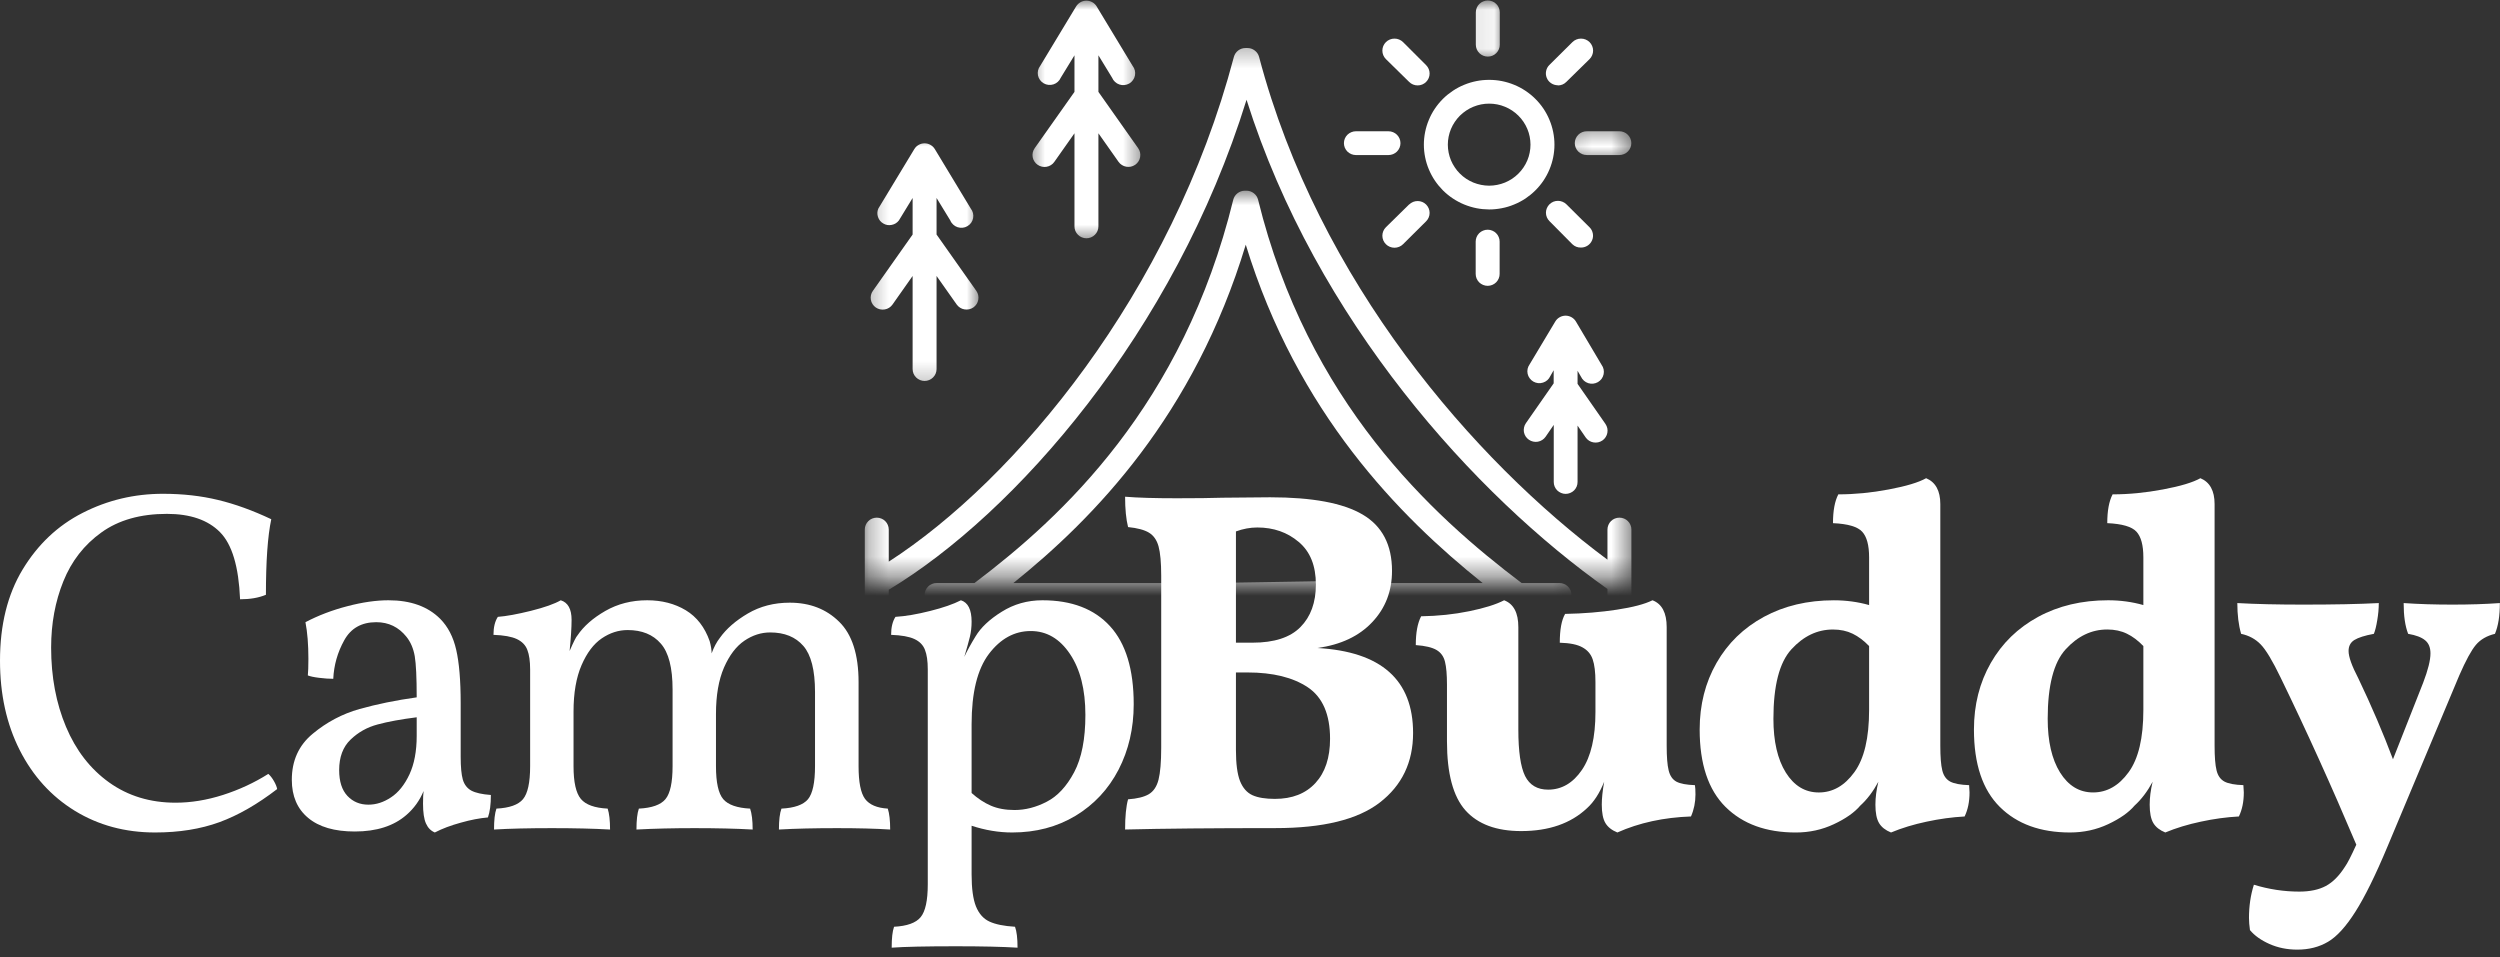 <svg width="128" height="49" viewBox="0 0 128 49" fill="none" xmlns="http://www.w3.org/2000/svg">
<rect x="0" y="0" width="128" height="49" fill="#333333" stroke="none"/>
<mask id="mask0_935_93" style="mask-type:luminance" maskUnits="userSpaceOnUse" x="44" y="2" width="40" height="28">
<path d="M44.281 2.283H83.523V29.611H44.281V2.283Z" fill="white"/>
</mask>
<g mask="url(#mask0_935_93)">
<path d="M82.915 26.504C82.834 26.504 82.757 26.52 82.681 26.55C82.606 26.581 82.539 26.624 82.482 26.682C82.424 26.739 82.379 26.804 82.349 26.88C82.318 26.953 82.302 27.032 82.302 27.111V28.656C75.482 23.591 67.491 14.402 64.465 2.913C64.429 2.78 64.355 2.672 64.245 2.587C64.136 2.503 64.012 2.459 63.871 2.459H63.771C63.632 2.459 63.506 2.501 63.395 2.585C63.285 2.67 63.211 2.78 63.175 2.913C59.987 15.018 51.977 24.58 45.504 28.757V27.111C45.504 27.032 45.487 26.953 45.457 26.88C45.426 26.804 45.381 26.739 45.324 26.682C45.266 26.624 45.2 26.581 45.124 26.55C45.049 26.52 44.971 26.504 44.891 26.504C44.808 26.504 44.73 26.52 44.655 26.55C44.579 26.581 44.513 26.624 44.457 26.682C44.4 26.739 44.355 26.804 44.324 26.88C44.292 26.953 44.277 27.032 44.277 27.111V30.765C44.277 30.846 44.292 30.924 44.324 30.997C44.355 31.073 44.4 31.137 44.457 31.195C44.513 31.253 44.579 31.296 44.655 31.326C44.73 31.359 44.808 31.373 44.891 31.373C44.971 31.373 45.049 31.359 45.124 31.326C45.2 31.296 45.266 31.253 45.324 31.195C45.381 31.137 45.426 31.073 45.457 30.997C45.487 30.924 45.504 30.846 45.504 30.765V30.195C51.943 26.324 60.128 17.035 63.823 5.108C67.392 16.424 75.534 25.362 82.302 30.156V30.765C82.302 30.846 82.318 30.924 82.349 30.997C82.379 31.073 82.424 31.137 82.482 31.195C82.539 31.253 82.606 31.296 82.681 31.326C82.757 31.359 82.834 31.373 82.915 31.373C82.998 31.373 83.075 31.359 83.151 31.326C83.226 31.296 83.293 31.253 83.348 31.195C83.406 31.137 83.451 31.073 83.481 30.997C83.514 30.924 83.528 30.846 83.528 30.765V27.111C83.528 27.032 83.514 26.953 83.481 26.88C83.451 26.804 83.406 26.739 83.348 26.682C83.293 26.624 83.226 26.581 83.151 26.55C83.075 26.52 82.998 26.504 82.915 26.504Z" fill="#FFFFFF"/>
</g>
<mask id="mask1_935_93" style="mask-type:luminance" maskUnits="userSpaceOnUse" x="44" y="6" width="7" height="14">
<path d="M44.281 6.888H50.249V19.776H44.281V6.888Z" fill="white"/>
</mask>
<g mask="url(#mask1_935_93)">
<path d="M44.84 15.743C44.906 15.79 44.98 15.82 45.059 15.838C45.138 15.856 45.219 15.858 45.298 15.843C45.379 15.831 45.453 15.802 45.523 15.757C45.591 15.714 45.649 15.66 45.695 15.594L46.726 14.13V18.895C46.726 18.976 46.742 19.053 46.772 19.129C46.803 19.202 46.848 19.269 46.906 19.326C46.963 19.382 47.029 19.427 47.105 19.458C47.179 19.488 47.258 19.504 47.339 19.504C47.42 19.504 47.499 19.488 47.574 19.458C47.648 19.427 47.715 19.382 47.772 19.326C47.83 19.269 47.875 19.202 47.905 19.129C47.936 19.053 47.952 18.976 47.952 18.895V14.13L48.982 15.59C49.029 15.656 49.087 15.71 49.155 15.754C49.223 15.799 49.299 15.827 49.378 15.84C49.459 15.854 49.538 15.852 49.617 15.836C49.696 15.818 49.77 15.786 49.836 15.741C49.903 15.694 49.959 15.637 50.002 15.568C50.045 15.502 50.075 15.428 50.088 15.347C50.102 15.268 50.102 15.189 50.084 15.11C50.067 15.033 50.034 14.959 49.989 14.894L47.952 12.008V10.136L48.655 11.287C48.687 11.368 48.738 11.438 48.803 11.499C48.867 11.559 48.941 11.604 49.025 11.632C49.11 11.659 49.196 11.668 49.284 11.661C49.373 11.652 49.455 11.625 49.531 11.58C49.608 11.535 49.671 11.478 49.723 11.406C49.773 11.334 49.808 11.255 49.824 11.168C49.84 11.082 49.838 10.996 49.817 10.909C49.797 10.825 49.757 10.748 49.703 10.678L47.864 7.635C47.837 7.59 47.803 7.549 47.765 7.511C47.727 7.475 47.686 7.444 47.639 7.418C47.594 7.392 47.546 7.373 47.493 7.358C47.443 7.346 47.391 7.338 47.337 7.338C47.285 7.338 47.233 7.346 47.181 7.358C47.13 7.373 47.082 7.392 47.035 7.418C46.99 7.444 46.947 7.475 46.909 7.511C46.871 7.549 46.839 7.59 46.812 7.635L44.971 10.678C44.91 10.819 44.904 10.963 44.953 11.109C45.001 11.255 45.091 11.366 45.226 11.444C45.359 11.523 45.503 11.546 45.654 11.515C45.807 11.485 45.929 11.409 46.023 11.287L46.726 10.136V12.008L44.69 14.894C44.642 14.959 44.609 15.033 44.593 15.112C44.575 15.189 44.573 15.27 44.588 15.349C44.6 15.428 44.631 15.502 44.674 15.57C44.717 15.638 44.773 15.696 44.84 15.743Z" fill="#FFFFFF"/>
</g>
<path d="M80.158 25.287C80.24 25.287 80.318 25.271 80.393 25.24C80.469 25.21 80.535 25.165 80.593 25.109C80.65 25.052 80.694 24.985 80.726 24.911C80.757 24.836 80.771 24.758 80.771 24.677V21.79L81.188 22.399C81.235 22.466 81.292 22.52 81.361 22.565C81.429 22.608 81.505 22.637 81.584 22.651C81.665 22.665 81.744 22.664 81.823 22.647C81.904 22.629 81.976 22.599 82.044 22.552C82.111 22.507 82.166 22.45 82.209 22.381C82.254 22.313 82.283 22.239 82.297 22.16C82.312 22.081 82.31 22.002 82.294 21.923C82.276 21.844 82.244 21.772 82.199 21.705L80.771 19.654V18.983L80.947 19.288C80.983 19.366 81.034 19.434 81.098 19.492C81.163 19.549 81.237 19.591 81.319 19.618C81.4 19.643 81.485 19.652 81.571 19.643C81.657 19.634 81.738 19.607 81.814 19.564C81.889 19.52 81.952 19.463 82.003 19.395C82.053 19.325 82.087 19.247 82.105 19.163C82.123 19.078 82.123 18.994 82.105 18.911C82.087 18.826 82.053 18.749 82.001 18.679L80.686 16.46C80.659 16.415 80.627 16.374 80.588 16.336C80.55 16.3 80.508 16.268 80.462 16.242C80.415 16.216 80.366 16.196 80.316 16.183C80.264 16.169 80.212 16.162 80.158 16.162C80.106 16.162 80.053 16.169 80.001 16.183C79.949 16.196 79.901 16.216 79.856 16.242C79.809 16.268 79.766 16.3 79.728 16.336C79.69 16.374 79.658 16.415 79.631 16.46L78.318 18.652C78.268 18.722 78.234 18.798 78.214 18.882C78.196 18.967 78.196 19.051 78.214 19.136C78.232 19.22 78.266 19.297 78.318 19.366C78.369 19.436 78.432 19.494 78.507 19.537C78.581 19.58 78.662 19.605 78.748 19.616C78.834 19.625 78.919 19.616 79.002 19.589C79.084 19.564 79.158 19.522 79.223 19.465C79.287 19.407 79.338 19.339 79.374 19.26L79.548 18.956V19.627L78.126 21.667C78.079 21.734 78.047 21.808 78.031 21.887C78.013 21.966 78.011 22.045 78.025 22.124C78.04 22.203 78.07 22.277 78.113 22.345C78.158 22.412 78.214 22.469 78.281 22.516C78.347 22.561 78.421 22.593 78.5 22.61C78.579 22.628 78.66 22.629 78.739 22.615C78.82 22.601 78.894 22.57 78.962 22.527C79.03 22.484 79.088 22.428 79.135 22.361L79.552 21.754V24.677C79.552 24.758 79.566 24.836 79.597 24.909C79.627 24.983 79.672 25.05 79.728 25.107C79.786 25.163 79.852 25.208 79.926 25.238C79.999 25.271 80.077 25.285 80.158 25.287Z" fill="#FFFFFF"/>
<mask id="mask2_935_93" style="mask-type:luminance" maskUnits="userSpaceOnUse" x="52" y="0" width="7" height="13">
<path d="M52.562 0H58.547V12.411H52.562V0Z" fill="white"/>
</mask>
<g mask="url(#mask2_935_93)">
<path d="M53.126 8.437C53.193 8.483 53.267 8.516 53.346 8.534C53.425 8.552 53.504 8.554 53.585 8.539C53.666 8.525 53.74 8.496 53.808 8.453C53.878 8.41 53.936 8.354 53.982 8.287L55.013 6.824V11.591C55.013 11.671 55.027 11.749 55.059 11.824C55.09 11.898 55.135 11.965 55.192 12.02C55.25 12.078 55.315 12.123 55.39 12.153C55.466 12.184 55.545 12.2 55.626 12.2C55.707 12.2 55.786 12.184 55.859 12.153C55.935 12.123 56.002 12.078 56.059 12.02C56.117 11.965 56.162 11.898 56.192 11.824C56.223 11.749 56.239 11.671 56.239 11.591V6.824L57.269 8.286C57.316 8.352 57.373 8.406 57.442 8.449C57.51 8.492 57.584 8.521 57.665 8.536C57.744 8.55 57.825 8.548 57.904 8.532C57.983 8.514 58.057 8.482 58.123 8.437C58.19 8.39 58.246 8.332 58.289 8.264C58.332 8.196 58.362 8.122 58.375 8.043C58.389 7.964 58.388 7.885 58.371 7.806C58.353 7.726 58.321 7.655 58.274 7.588L56.239 4.704V2.832L56.94 3.981C56.974 4.064 57.025 4.134 57.089 4.193C57.154 4.254 57.228 4.299 57.312 4.326C57.395 4.355 57.481 4.364 57.569 4.355C57.659 4.346 57.74 4.319 57.818 4.276C57.895 4.231 57.958 4.173 58.008 4.101C58.06 4.03 58.095 3.949 58.111 3.862C58.127 3.776 58.125 3.69 58.104 3.605C58.082 3.519 58.044 3.442 57.99 3.373L56.149 0.329C56.122 0.284 56.09 0.243 56.052 0.207C56.014 0.171 55.973 0.138 55.926 0.113C55.879 0.086 55.831 0.067 55.78 0.054C55.728 0.041 55.676 0.034 55.624 0.034C55.57 0.034 55.52 0.041 55.468 0.054C55.417 0.067 55.367 0.086 55.322 0.113C55.275 0.138 55.234 0.171 55.196 0.207C55.158 0.243 55.126 0.284 55.097 0.329L53.258 3.373C53.206 3.442 53.168 3.519 53.148 3.605C53.128 3.69 53.128 3.774 53.144 3.861C53.162 3.945 53.197 4.024 53.247 4.094C53.299 4.166 53.362 4.224 53.438 4.267C53.513 4.31 53.596 4.337 53.682 4.346C53.77 4.355 53.855 4.346 53.939 4.319C54.022 4.292 54.096 4.249 54.16 4.19C54.225 4.132 54.275 4.062 54.31 3.981L55.013 2.832V4.704L52.975 7.588C52.929 7.655 52.896 7.726 52.878 7.806C52.86 7.885 52.858 7.964 52.873 8.045C52.887 8.124 52.916 8.198 52.961 8.266C53.004 8.334 53.06 8.392 53.126 8.437Z" fill="#FFFFFF"/>
</g>
<mask id="mask3_935_93" style="mask-type:luminance" maskUnits="userSpaceOnUse" x="47" y="9" width="34" height="21">
<path d="M47.027 9.648H80.63V29.611H47.027V9.648Z" fill="white"/>
</mask>
<g mask="url(#mask3_935_93)">
<path d="M79.846 31.07C79.927 31.07 80.006 31.054 80.08 31.023C80.155 30.993 80.222 30.95 80.279 30.892C80.337 30.834 80.382 30.768 80.412 30.694C80.443 30.619 80.459 30.541 80.459 30.46C80.459 30.381 80.443 30.302 80.412 30.228C80.382 30.153 80.337 30.088 80.279 30.031C80.222 29.973 80.155 29.93 80.08 29.899C80.006 29.867 79.927 29.853 79.846 29.853H77.908C73.287 26.364 66.95 20.551 64.415 10.23C64.382 10.095 64.31 9.984 64.199 9.897C64.089 9.809 63.963 9.766 63.823 9.764H63.737C63.595 9.766 63.469 9.809 63.359 9.895C63.248 9.982 63.176 10.095 63.142 10.23C60.567 20.743 54.394 26.456 49.891 29.853H47.953C47.872 29.853 47.793 29.867 47.719 29.899C47.644 29.93 47.577 29.973 47.52 30.031C47.462 30.088 47.417 30.153 47.387 30.228C47.356 30.302 47.34 30.381 47.34 30.46C47.34 30.541 47.356 30.619 47.387 30.694C47.417 30.768 47.462 30.834 47.52 30.892C47.577 30.95 47.644 30.993 47.719 31.023C47.793 31.054 47.872 31.07 47.953 31.07H79.846ZM61.858 29.853L62.367 26.697C62.71 24.937 63.172 26.278 63.9 26.278C64.627 26.278 68.185 24.946 68.491 26.697L69.155 29.73L61.858 29.853ZM63.783 12.528C66.42 21.123 71.636 26.429 75.914 29.853H69.181L68.491 26.697C68.185 25.093 65.826 26.278 63.9 26.278C61.754 26.278 61.345 25.467 61.14 26.487L60.615 29.853H51.882C56.05 26.505 61.14 21.254 63.783 12.528Z" fill="#FFFFFF"/>
</g>
<path d="M76.245 10.724C76.464 10.724 76.682 10.702 76.898 10.659C77.112 10.618 77.322 10.555 77.523 10.47C77.727 10.388 77.919 10.285 78.103 10.165C78.284 10.042 78.453 9.906 78.608 9.751C78.764 9.598 78.903 9.429 79.025 9.249C79.145 9.068 79.25 8.877 79.332 8.676C79.417 8.474 79.48 8.266 79.523 8.054C79.566 7.84 79.588 7.624 79.588 7.406C79.588 7.187 79.566 6.973 79.523 6.759C79.48 6.545 79.417 6.338 79.332 6.137C79.25 5.936 79.145 5.743 79.025 5.563C78.903 5.382 78.764 5.214 78.608 5.06C78.453 4.905 78.284 4.769 78.103 4.648C77.919 4.526 77.727 4.423 77.523 4.341C77.322 4.258 77.112 4.195 76.898 4.152C76.682 4.109 76.464 4.089 76.245 4.089C76.026 4.089 75.808 4.109 75.592 4.152C75.378 4.195 75.168 4.258 74.967 4.341C74.763 4.423 74.571 4.526 74.388 4.648C74.206 4.769 74.037 4.905 73.88 5.06C73.726 5.214 73.587 5.382 73.465 5.563C73.343 5.743 73.24 5.936 73.158 6.137C73.073 6.338 73.01 6.545 72.967 6.759C72.924 6.973 72.902 7.187 72.902 7.406C72.902 7.624 72.924 7.84 72.967 8.052C73.01 8.266 73.073 8.474 73.158 8.674C73.242 8.875 73.345 9.068 73.467 9.248C73.589 9.429 73.728 9.596 73.882 9.751C74.037 9.904 74.206 10.042 74.389 10.163C74.571 10.283 74.763 10.386 74.967 10.47C75.17 10.553 75.378 10.616 75.592 10.659C75.808 10.702 76.026 10.722 76.245 10.724ZM76.245 5.306C76.383 5.306 76.522 5.319 76.659 5.346C76.793 5.373 76.927 5.412 77.054 5.466C77.184 5.518 77.304 5.583 77.421 5.66C77.536 5.736 77.642 5.824 77.741 5.921C77.84 6.018 77.926 6.124 78.004 6.239C78.081 6.354 78.147 6.475 78.2 6.603C78.254 6.73 78.293 6.862 78.32 6.996C78.347 7.131 78.361 7.268 78.361 7.406C78.361 7.543 78.347 7.68 78.32 7.815C78.293 7.951 78.254 8.082 78.2 8.21C78.147 8.336 78.081 8.458 78.004 8.572C77.926 8.687 77.84 8.793 77.741 8.89C77.642 8.989 77.536 9.075 77.421 9.152C77.304 9.228 77.184 9.293 77.054 9.347C76.927 9.399 76.793 9.438 76.659 9.465C76.522 9.492 76.383 9.507 76.245 9.507C76.107 9.507 75.968 9.492 75.832 9.465C75.697 9.438 75.564 9.399 75.436 9.347C75.306 9.293 75.184 9.228 75.069 9.152C74.954 9.075 74.846 8.989 74.749 8.89C74.65 8.793 74.562 8.687 74.487 8.572C74.409 8.458 74.343 8.336 74.29 8.21C74.237 8.082 74.197 7.951 74.17 7.815C74.143 7.68 74.129 7.543 74.129 7.406C74.129 7.268 74.143 7.131 74.17 6.996C74.197 6.862 74.238 6.73 74.29 6.603C74.344 6.475 74.409 6.354 74.487 6.239C74.564 6.124 74.652 6.018 74.749 5.921C74.848 5.824 74.954 5.738 75.071 5.66C75.186 5.583 75.308 5.518 75.436 5.466C75.564 5.414 75.697 5.373 75.832 5.346C75.968 5.319 76.107 5.306 76.245 5.306Z" fill="#FFFFFF"/>
<mask id="mask4_935_93" style="mask-type:luminance" maskUnits="userSpaceOnUse" x="75" y="0" width="2" height="4">
<path d="M75.109 0H76.951V3.204H75.109V0Z" fill="white"/>
</mask>
<g mask="url(#mask4_935_93)">
<path d="M76.176 2.898C76.258 2.898 76.336 2.882 76.411 2.852C76.487 2.821 76.553 2.776 76.609 2.72C76.666 2.663 76.712 2.596 76.742 2.522C76.774 2.447 76.789 2.37 76.789 2.289V0.633C76.789 0.554 76.774 0.474 76.742 0.401C76.712 0.325 76.666 0.26 76.609 0.203C76.553 0.145 76.487 0.102 76.411 0.072C76.336 0.041 76.258 0.025 76.176 0.025C76.095 0.025 76.017 0.041 75.942 0.072C75.866 0.102 75.8 0.145 75.742 0.203C75.685 0.26 75.64 0.325 75.609 0.401C75.579 0.474 75.562 0.554 75.562 0.633V2.289C75.562 2.37 75.579 2.447 75.609 2.522C75.64 2.596 75.685 2.663 75.742 2.72C75.8 2.776 75.866 2.821 75.942 2.852C76.017 2.882 76.095 2.898 76.176 2.898Z" fill="#FFFFFF"/>
</g>
<path d="M75.555 12.369V14.025C75.555 14.106 75.571 14.183 75.601 14.259C75.632 14.332 75.677 14.399 75.734 14.457C75.792 14.512 75.859 14.557 75.934 14.588C76.01 14.618 76.087 14.635 76.168 14.635C76.251 14.635 76.328 14.618 76.403 14.588C76.479 14.557 76.545 14.512 76.601 14.457C76.659 14.399 76.704 14.332 76.734 14.259C76.767 14.183 76.781 14.106 76.781 14.025V12.369C76.781 12.288 76.767 12.211 76.734 12.137C76.704 12.062 76.659 11.997 76.601 11.939C76.545 11.882 76.479 11.838 76.403 11.808C76.328 11.776 76.251 11.761 76.168 11.761C76.087 11.761 76.01 11.776 75.934 11.808C75.859 11.838 75.792 11.882 75.734 11.939C75.677 11.997 75.632 12.062 75.601 12.137C75.571 12.211 75.555 12.288 75.555 12.369Z" fill="#FFFFFF"/>
<mask id="mask5_935_93" style="mask-type:luminance" maskUnits="userSpaceOnUse" x="80" y="6" width="4" height="3">
<path d="M80.172 6.426H83.525V8.268H80.172V6.426Z" fill="white"/>
</mask>
<g mask="url(#mask5_935_93)">
<path d="M80.629 7.328C80.629 7.409 80.645 7.487 80.676 7.562C80.708 7.636 80.751 7.702 80.809 7.76C80.866 7.816 80.933 7.861 81.008 7.891C81.084 7.922 81.161 7.938 81.244 7.938H82.911C82.993 7.938 83.071 7.922 83.146 7.891C83.222 7.861 83.288 7.816 83.344 7.76C83.402 7.702 83.447 7.636 83.477 7.562C83.51 7.487 83.524 7.409 83.524 7.328C83.524 7.248 83.51 7.17 83.477 7.097C83.447 7.021 83.402 6.956 83.344 6.899C83.288 6.841 83.222 6.798 83.146 6.767C83.071 6.735 82.993 6.721 82.911 6.721H81.244C81.161 6.721 81.084 6.735 81.008 6.767C80.933 6.798 80.866 6.841 80.809 6.899C80.751 6.956 80.708 7.021 80.676 7.097C80.645 7.17 80.629 7.248 80.629 7.328Z" fill="#FFFFFF"/>
</g>
<path d="M69.422 7.939H71.09C71.171 7.939 71.25 7.922 71.326 7.892C71.4 7.861 71.466 7.816 71.524 7.761C71.581 7.703 71.626 7.636 71.657 7.563C71.689 7.487 71.704 7.41 71.704 7.329C71.704 7.248 71.689 7.171 71.657 7.097C71.626 7.021 71.581 6.957 71.524 6.899C71.466 6.842 71.4 6.799 71.326 6.768C71.25 6.736 71.171 6.721 71.09 6.721H69.422C69.341 6.721 69.263 6.736 69.188 6.768C69.112 6.799 69.046 6.842 68.988 6.899C68.931 6.957 68.886 7.021 68.855 7.097C68.825 7.171 68.809 7.248 68.809 7.329C68.809 7.41 68.825 7.487 68.855 7.563C68.886 7.636 68.931 7.703 68.988 7.761C69.046 7.816 69.112 7.861 69.188 7.892C69.263 7.922 69.341 7.939 69.422 7.939Z" fill="#FFFFFF"/>
<path d="M80.94 12.675C81.066 12.677 81.181 12.642 81.285 12.576C81.389 12.508 81.466 12.416 81.515 12.301C81.564 12.187 81.576 12.069 81.551 11.947C81.526 11.826 81.47 11.72 81.382 11.634L80.201 10.461C80.143 10.404 80.077 10.361 80.001 10.33C79.925 10.298 79.848 10.283 79.767 10.283C79.685 10.283 79.607 10.298 79.532 10.328C79.456 10.361 79.39 10.404 79.332 10.461C79.275 10.519 79.23 10.584 79.199 10.659C79.168 10.733 79.152 10.812 79.152 10.891C79.152 10.972 79.168 11.051 79.199 11.125C79.231 11.2 79.275 11.265 79.332 11.322L80.504 12.504C80.625 12.619 80.771 12.677 80.94 12.675Z" fill="#FFFFFF"/>
<path d="M72.149 4.195C72.207 4.253 72.273 4.296 72.347 4.327C72.423 4.359 72.502 4.373 72.583 4.373C72.664 4.373 72.743 4.359 72.818 4.327C72.892 4.296 72.958 4.253 73.016 4.195C73.073 4.138 73.118 4.073 73.149 3.998C73.181 3.924 73.196 3.845 73.196 3.764C73.196 3.683 73.181 3.606 73.149 3.532C73.118 3.456 73.073 3.392 73.016 3.334L71.836 2.156C71.777 2.099 71.711 2.054 71.635 2.023C71.559 1.991 71.48 1.977 71.398 1.977C71.315 1.977 71.236 1.991 71.16 2.023C71.085 2.054 71.016 2.099 70.959 2.156C70.901 2.214 70.856 2.28 70.824 2.356C70.793 2.431 70.777 2.509 70.777 2.592C70.777 2.672 70.793 2.752 70.824 2.827C70.856 2.903 70.901 2.969 70.959 3.027L72.149 4.195Z" fill="#FFFFFF"/>
<path d="M72.149 10.465L70.959 11.634C70.901 11.691 70.856 11.758 70.824 11.834C70.793 11.909 70.777 11.986 70.777 12.069C70.777 12.15 70.793 12.229 70.824 12.305C70.856 12.38 70.901 12.447 70.959 12.504C71.016 12.562 71.085 12.607 71.16 12.637C71.236 12.668 71.315 12.684 71.398 12.684C71.48 12.684 71.559 12.668 71.635 12.637C71.711 12.607 71.777 12.562 71.836 12.504L73.016 11.332C73.073 11.274 73.118 11.21 73.149 11.134C73.181 11.06 73.196 10.983 73.196 10.902C73.196 10.821 73.181 10.744 73.149 10.668C73.118 10.595 73.073 10.528 73.016 10.47C72.958 10.413 72.892 10.37 72.818 10.339C72.743 10.309 72.664 10.293 72.583 10.293C72.502 10.293 72.423 10.309 72.347 10.339C72.273 10.37 72.207 10.413 72.149 10.47V10.465Z" fill="#FFFFFF"/>
<path d="M79.762 4.375C79.931 4.373 80.076 4.314 80.195 4.195L81.385 3.027C81.443 2.969 81.488 2.903 81.519 2.827C81.551 2.752 81.567 2.672 81.567 2.592C81.567 2.509 81.551 2.431 81.519 2.356C81.488 2.28 81.443 2.214 81.385 2.156C81.326 2.099 81.26 2.054 81.184 2.023C81.107 1.991 81.028 1.977 80.947 1.977C80.864 1.977 80.785 1.991 80.709 2.023C80.632 2.054 80.566 2.099 80.508 2.156L79.327 3.327C79.24 3.415 79.184 3.519 79.161 3.638C79.136 3.758 79.149 3.875 79.195 3.99C79.242 4.104 79.318 4.194 79.42 4.262C79.523 4.33 79.636 4.364 79.76 4.366L79.762 4.375Z" fill="#FFFFFF"/>
<path d="M7.94 42.623C6.41 42.623 5.042 42.254 3.834 41.515C2.625 40.772 1.683 39.735 1.007 38.401C0.334 37.068 0 35.544 0 33.826C0 31.996 0.385 30.439 1.158 29.159C1.935 27.875 2.958 26.907 4.229 26.26C5.504 25.609 6.876 25.282 8.343 25.282C9.359 25.282 10.3 25.388 11.163 25.598C12.029 25.805 12.939 26.134 13.889 26.584C13.705 27.452 13.615 28.741 13.615 30.453C13.245 30.608 12.804 30.683 12.292 30.683C12.223 29.015 11.882 27.869 11.263 27.245C10.648 26.623 9.742 26.31 8.545 26.31C7.192 26.31 6.074 26.627 5.193 27.26C4.31 27.893 3.661 28.727 3.244 29.763C2.827 30.795 2.618 31.926 2.618 33.157C2.618 34.654 2.872 36.006 3.38 37.214C3.888 38.422 4.625 39.372 5.589 40.062C6.556 40.753 7.691 41.098 8.991 41.098C9.776 41.098 10.584 40.967 11.414 40.702C12.249 40.434 13.022 40.075 13.738 39.623C13.838 39.71 13.934 39.832 14.025 39.99C14.115 40.148 14.171 40.285 14.191 40.4C13.173 41.182 12.186 41.749 11.227 42.098C10.267 42.447 9.172 42.623 7.94 42.623Z" fill="#FFFFFF"/>
<path d="M23.587 38.753C23.587 39.268 23.623 39.653 23.695 39.911C23.77 40.17 23.918 40.361 24.133 40.48C24.349 40.595 24.682 40.67 25.133 40.703C25.133 41.188 25.083 41.571 24.982 41.853C24.565 41.888 24.101 41.976 23.594 42.12C23.085 42.26 22.641 42.425 22.263 42.623C22.062 42.54 21.911 42.389 21.81 42.163C21.709 41.938 21.659 41.6 21.659 41.148C21.659 40.866 21.668 40.651 21.688 40.501C21.486 40.987 21.193 41.393 20.81 41.724C20.163 42.29 19.28 42.573 18.164 42.573C17.128 42.573 16.331 42.341 15.776 41.875C15.218 41.411 14.941 40.76 14.941 39.926C14.941 38.944 15.297 38.157 16.013 37.567C16.727 36.973 17.525 36.551 18.408 36.301C19.295 36.053 20.271 35.853 21.335 35.704C21.335 34.688 21.301 33.985 21.235 33.596C21.166 33.205 21.026 32.874 20.81 32.604C20.411 32.106 19.897 31.856 19.264 31.856C18.511 31.856 17.964 32.165 17.624 32.784C17.282 33.399 17.096 34.055 17.063 34.755C16.847 34.755 16.605 34.738 16.337 34.704C16.072 34.672 15.88 34.63 15.761 34.582C15.779 34.415 15.79 34.132 15.79 33.733C15.79 32.999 15.74 32.374 15.639 31.856C16.304 31.507 17.022 31.234 17.79 31.036C18.556 30.835 19.257 30.734 19.89 30.734C21.021 30.734 21.904 31.05 22.537 31.683C22.934 32.083 23.207 32.609 23.357 33.266C23.509 33.924 23.587 34.837 23.587 36.006V38.753ZM21.335 36.725C20.534 36.826 19.868 36.948 19.336 37.092C18.804 37.232 18.34 37.491 17.948 37.869C17.559 38.243 17.365 38.764 17.365 39.429C17.365 40.01 17.506 40.451 17.79 40.753C18.072 41.051 18.43 41.199 18.861 41.199C19.259 41.199 19.645 41.075 20.019 40.825C20.397 40.577 20.712 40.185 20.962 39.653C21.21 39.12 21.335 38.462 21.335 37.675V36.725Z" fill="#FFFFFF"/>
<path d="M45.455 41.401C45.536 41.651 45.577 42.008 45.577 42.472C44.829 42.424 43.923 42.401 42.858 42.401C41.708 42.401 40.715 42.424 39.881 42.472C39.881 41.994 39.924 41.636 40.01 41.401C40.675 41.368 41.129 41.207 41.37 40.919C41.609 40.628 41.729 40.063 41.729 39.229V35.431C41.729 34.314 41.529 33.529 41.132 33.072C40.733 32.612 40.168 32.381 39.435 32.381C38.969 32.381 38.529 32.523 38.111 32.806C37.694 33.09 37.345 33.547 37.068 34.18C36.795 34.812 36.658 35.604 36.658 36.553V39.229C36.658 40.063 36.782 40.628 37.032 40.919C37.281 41.207 37.739 41.368 38.406 41.401C38.492 41.651 38.536 42.008 38.536 42.472C37.687 42.424 36.694 42.401 35.558 42.401C34.479 42.401 33.488 42.424 32.587 42.472C32.587 41.994 32.627 41.636 32.71 41.401C33.375 41.368 33.828 41.207 34.069 40.919C34.314 40.628 34.436 40.063 34.436 39.229V35.302C34.436 34.19 34.235 33.406 33.832 32.95C33.433 32.489 32.868 32.259 32.134 32.259C31.669 32.259 31.228 32.401 30.811 32.684C30.394 32.968 30.049 33.424 29.775 34.057C29.502 34.69 29.365 35.481 29.365 36.431V39.229C29.365 40.045 29.489 40.602 29.739 40.904C29.988 41.203 30.446 41.368 31.113 41.401C31.194 41.651 31.235 42.008 31.235 42.472C30.387 42.424 29.396 42.401 28.265 42.401C27.08 42.401 26.089 42.424 25.294 42.472C25.294 41.994 25.334 41.636 25.417 41.401C26.082 41.368 26.535 41.207 26.776 40.919C27.021 40.628 27.143 40.063 27.143 39.229V34.28C27.143 33.849 27.094 33.514 26.999 33.273C26.907 33.029 26.727 32.845 26.46 32.719C26.195 32.595 25.798 32.523 25.266 32.504C25.266 32.121 25.339 31.813 25.489 31.583C25.924 31.551 26.49 31.446 27.186 31.274C27.886 31.098 28.394 30.918 28.711 30.734C29.079 30.849 29.265 31.184 29.265 31.734C29.265 32.133 29.23 32.666 29.164 33.331C29.365 32.867 29.498 32.601 29.567 32.532C29.883 32.063 30.358 31.646 30.991 31.281C31.624 30.918 32.338 30.734 33.134 30.734C33.886 30.734 34.546 30.905 35.112 31.245C35.677 31.587 36.085 32.114 36.335 32.827C36.401 33.063 36.435 33.272 36.435 33.453C36.551 33.137 36.691 32.87 36.86 32.655C37.191 32.191 37.667 31.776 38.291 31.41C38.919 31.042 39.633 30.857 40.434 30.857C41.465 30.857 42.308 31.184 42.966 31.835C43.628 32.482 43.959 33.514 43.959 34.928V39.229C43.959 40.045 44.068 40.602 44.29 40.904C44.514 41.203 44.903 41.368 45.455 41.401Z" fill="#FFFFFF"/>
<path d="M51.825 42.623C51.138 42.623 50.446 42.508 49.746 42.278V44.774C49.746 45.488 49.82 46.033 49.969 46.407C50.122 46.784 50.352 47.043 50.66 47.184C50.965 47.327 51.402 47.415 51.969 47.45C52.055 47.68 52.098 48.036 52.098 48.521C51.33 48.473 50.28 48.449 48.948 48.449C47.398 48.449 46.301 48.473 45.654 48.521C45.654 48.036 45.693 47.68 45.776 47.45C46.441 47.415 46.895 47.252 47.135 46.961C47.38 46.667 47.502 46.106 47.502 45.278V34.28C47.502 33.849 47.454 33.514 47.358 33.273C47.267 33.029 47.087 32.845 46.819 32.719C46.555 32.595 46.157 32.523 45.625 32.504C45.625 32.121 45.699 31.813 45.848 31.583C46.366 31.551 46.957 31.45 47.624 31.281C48.29 31.114 48.815 30.932 49.2 30.734C49.563 30.849 49.746 31.215 49.746 31.828C49.746 32.097 49.718 32.353 49.66 32.597C49.602 32.838 49.505 33.183 49.372 33.633C49.52 33.316 49.712 32.968 49.948 32.583C50.216 32.133 50.661 31.712 51.285 31.324C51.908 30.932 52.603 30.734 53.371 30.734C54.871 30.734 56.025 31.177 56.831 32.058C57.64 32.941 58.046 34.273 58.046 36.057C58.046 37.29 57.787 38.407 57.27 39.408C56.752 40.406 56.018 41.192 55.069 41.768C54.119 42.339 53.037 42.623 51.825 42.623ZM52.774 32.309C51.94 32.309 51.224 32.702 50.631 33.482C50.041 34.264 49.746 35.463 49.746 37.078V40.602C50.063 40.886 50.39 41.102 50.732 41.25C51.077 41.399 51.481 41.473 51.947 41.473C52.497 41.473 53.048 41.332 53.594 41.048C54.144 40.766 54.612 40.263 54.997 39.538C55.38 38.815 55.572 37.837 55.572 36.603C55.572 35.305 55.308 34.264 54.781 33.482C54.258 32.702 53.589 32.309 52.774 32.309Z" fill="#FFFFFF"/>
<path d="M67.452 33.178C70.717 33.362 72.35 34.811 72.35 37.53C72.35 39.026 71.782 40.213 70.645 41.09C69.513 41.964 67.732 42.399 65.301 42.399C62.151 42.399 59.585 42.422 57.605 42.471C57.605 41.806 57.656 41.29 57.757 40.925C58.22 40.892 58.573 40.806 58.814 40.666C59.058 40.522 59.226 40.274 59.317 39.918C59.407 39.558 59.454 39.011 59.454 38.278V29.482C59.454 28.802 59.407 28.298 59.317 27.971C59.226 27.646 59.062 27.414 58.828 27.273C58.593 27.13 58.235 27.034 57.757 26.986C57.656 26.583 57.605 26.065 57.605 25.432C58.253 25.486 59.134 25.511 60.252 25.511C61.234 25.511 62.018 25.502 62.604 25.483L65.028 25.461C67.189 25.461 68.77 25.756 69.768 26.346C70.769 26.935 71.271 27.897 71.271 29.23C71.271 30.265 70.933 31.141 70.257 31.855C69.585 32.571 68.65 33.011 67.452 33.178ZM67.373 29.927C67.373 28.964 67.08 28.237 66.495 27.748C65.915 27.255 65.208 27.007 64.374 27.007C64.008 27.007 63.644 27.076 63.28 27.209V32.905H64.129C65.24 32.905 66.058 32.639 66.582 32.107C67.109 31.575 67.373 30.848 67.373 29.927ZM65.273 40.903C66.159 40.903 66.851 40.633 67.351 40.09C67.849 39.549 68.099 38.794 68.099 37.825C68.099 36.579 67.72 35.701 66.963 35.192C66.204 34.685 65.175 34.43 63.877 34.43H63.28V38.4C63.28 39.101 63.349 39.63 63.489 39.99C63.633 40.346 63.845 40.587 64.129 40.716C64.411 40.842 64.793 40.903 65.273 40.903Z" fill="#FFFFFF"/>
<path d="M86.78 40.2C86.798 40.3 86.808 40.459 86.808 40.674C86.808 41.077 86.731 41.455 86.578 41.803C85.183 41.852 83.926 42.125 82.809 42.623C82.525 42.508 82.322 42.348 82.198 42.142C82.072 41.931 82.011 41.617 82.011 41.199C82.011 40.883 82.051 40.493 82.133 40.027C81.898 40.613 81.605 41.063 81.256 41.379C80.425 42.161 79.301 42.551 77.883 42.551C76.617 42.551 75.667 42.199 75.034 41.494C74.401 40.786 74.085 39.606 74.085 37.956V35.057C74.085 34.539 74.051 34.149 73.984 33.885C73.921 33.617 73.778 33.415 73.553 33.281C73.326 33.147 72.972 33.063 72.488 33.029C72.488 32.396 72.578 31.905 72.762 31.554C73.628 31.54 74.448 31.454 75.221 31.295C75.998 31.137 76.595 30.95 77.012 30.734C77.496 30.918 77.739 31.375 77.739 32.108V37.351C77.739 38.47 77.854 39.263 78.084 39.732C78.318 40.198 78.712 40.43 79.264 40.43C79.958 40.43 80.537 40.092 80.997 39.416C81.457 38.74 81.687 37.752 81.687 36.452V34.928C81.687 34.415 81.639 34.025 81.544 33.755C81.452 33.487 81.277 33.284 81.019 33.144C80.763 33 80.378 32.921 79.861 32.907C79.861 32.241 79.95 31.748 80.134 31.432C81.083 31.414 81.964 31.342 82.781 31.216C83.601 31.092 84.208 30.932 84.608 30.734C85.091 30.918 85.334 31.375 85.334 32.108V38.178C85.334 38.745 85.366 39.167 85.435 39.444C85.501 39.718 85.632 39.91 85.83 40.02C86.032 40.126 86.348 40.185 86.78 40.2Z" fill="#FFFFFF"/>
<path d="M100.84 40.574C100.84 41.045 100.756 41.455 100.588 41.804C99.955 41.838 99.305 41.926 98.639 42.07C97.978 42.21 97.37 42.394 96.82 42.624C96.535 42.509 96.332 42.349 96.208 42.142C96.082 41.931 96.021 41.617 96.021 41.2C96.021 40.836 96.072 40.444 96.172 40.027C95.903 40.527 95.593 40.934 95.244 41.25C94.946 41.601 94.496 41.917 93.892 42.199C93.292 42.482 92.642 42.624 91.943 42.624C90.427 42.624 89.228 42.188 88.347 41.315C87.464 40.437 87.023 39.117 87.023 37.352C87.023 36.086 87.311 34.949 87.886 33.942C88.462 32.935 89.269 32.15 90.31 31.583C91.35 31.019 92.544 30.735 93.892 30.735C94.525 30.735 95.126 30.817 95.698 30.979V28.534C95.698 27.915 95.579 27.48 95.345 27.225C95.109 26.966 94.612 26.82 93.849 26.786C93.849 26.153 93.939 25.662 94.122 25.311C94.951 25.311 95.813 25.229 96.704 25.06C97.596 24.892 98.233 24.7 98.618 24.484C99.101 24.686 99.344 25.128 99.344 25.808V38.179C99.344 38.745 99.376 39.168 99.445 39.445C99.511 39.718 99.648 39.91 99.855 40.02C100.06 40.126 100.382 40.185 100.819 40.2L100.84 40.574ZM93.123 40.574C93.837 40.574 94.442 40.229 94.942 39.538C95.446 38.848 95.698 37.787 95.698 36.352V33.079C95.428 32.797 95.147 32.587 94.856 32.446C94.563 32.303 94.227 32.231 93.849 32.231C93.047 32.231 92.339 32.569 91.72 33.245C91.105 33.917 90.799 35.104 90.799 36.805C90.799 37.956 91.01 38.873 91.432 39.553C91.859 40.234 92.421 40.574 93.123 40.574Z" fill="#FFFFFF"/>
<path d="M114.883 40.573C114.883 41.044 114.799 41.454 114.631 41.803C113.998 41.837 113.347 41.925 112.682 42.069C112.02 42.21 111.413 42.393 110.863 42.623C110.578 42.508 110.375 42.348 110.251 42.141C110.125 41.931 110.064 41.616 110.064 41.199C110.064 40.836 110.114 40.444 110.215 40.027C109.945 40.527 109.636 40.933 109.287 41.249C108.989 41.6 108.539 41.916 107.935 42.199C107.335 42.481 106.685 42.623 105.986 42.623C104.47 42.623 103.271 42.188 102.39 41.314C101.507 40.437 101.066 39.117 101.066 37.351C101.066 36.085 101.354 34.949 101.929 33.942C102.505 32.935 103.312 32.149 104.353 31.583C105.393 31.018 106.587 30.734 107.935 30.734C108.568 30.734 109.169 30.817 109.74 30.979V28.533C109.74 27.915 109.622 27.48 109.388 27.224C109.153 26.965 108.654 26.82 107.892 26.785C107.892 26.152 107.982 25.662 108.165 25.311C108.994 25.311 109.856 25.228 110.747 25.059C111.639 24.892 112.276 24.7 112.661 24.484C113.144 24.685 113.387 25.128 113.387 25.807V38.178C113.387 38.745 113.419 39.167 113.488 39.444C113.554 39.718 113.691 39.91 113.898 40.02C114.103 40.126 114.425 40.185 114.861 40.199L114.883 40.573ZM107.166 40.573C107.879 40.573 108.485 40.228 108.985 39.538C109.489 38.847 109.74 37.786 109.74 36.351V33.079C109.471 32.797 109.19 32.586 108.899 32.446C108.606 32.302 108.27 32.23 107.892 32.23C107.09 32.23 106.382 32.568 105.763 33.244C105.148 33.917 104.842 35.103 104.842 36.804C104.842 37.955 105.053 38.872 105.475 39.552C105.902 40.233 106.464 40.573 107.166 40.573Z" fill="#FFFFFF"/>
<path d="M125.57 30.956C126.433 30.956 127.24 30.931 127.993 30.877C127.993 31.53 127.909 32.055 127.742 32.452C127.325 32.553 126.997 32.743 126.764 33.02C126.533 33.294 126.249 33.815 125.915 34.581L122.247 43.327C121.628 44.809 121.076 45.927 120.592 46.686C120.112 47.443 119.647 47.954 119.197 48.218C118.746 48.486 118.221 48.621 117.622 48.621C117.104 48.621 116.629 48.524 116.198 48.333C115.766 48.141 115.432 47.903 115.198 47.621C115.164 47.385 115.148 47.177 115.148 46.995C115.148 46.395 115.23 45.83 115.399 45.298C116.165 45.532 116.94 45.65 117.723 45.65C118.273 45.65 118.726 45.553 119.082 45.362C119.442 45.17 119.769 44.839 120.067 44.37C120.186 44.206 120.378 43.832 120.643 43.248C119.377 40.252 118.086 37.404 116.773 34.703C116.356 33.837 116.013 33.265 115.745 32.992C115.48 32.718 115.148 32.538 114.745 32.452C114.616 32.006 114.551 31.481 114.551 30.877C115.5 30.931 116.624 30.956 117.924 30.956C119.487 30.956 120.776 30.931 121.794 30.877C121.794 31.165 121.767 31.459 121.714 31.762C121.666 32.06 121.608 32.29 121.542 32.452C121.076 32.538 120.743 32.645 120.542 32.769C120.344 32.894 120.247 33.081 120.247 33.33C120.247 33.628 120.413 34.092 120.743 34.725C121.429 36.16 122.02 37.542 122.52 38.875L124.066 34.955C124.315 34.304 124.44 33.803 124.44 33.452C124.44 33.155 124.349 32.932 124.167 32.783C123.984 32.63 123.694 32.52 123.297 32.452C123.142 32.055 123.067 31.53 123.067 30.877C123.833 30.931 124.667 30.956 125.57 30.956Z" fill="#FFFFFF"/>
</svg>
